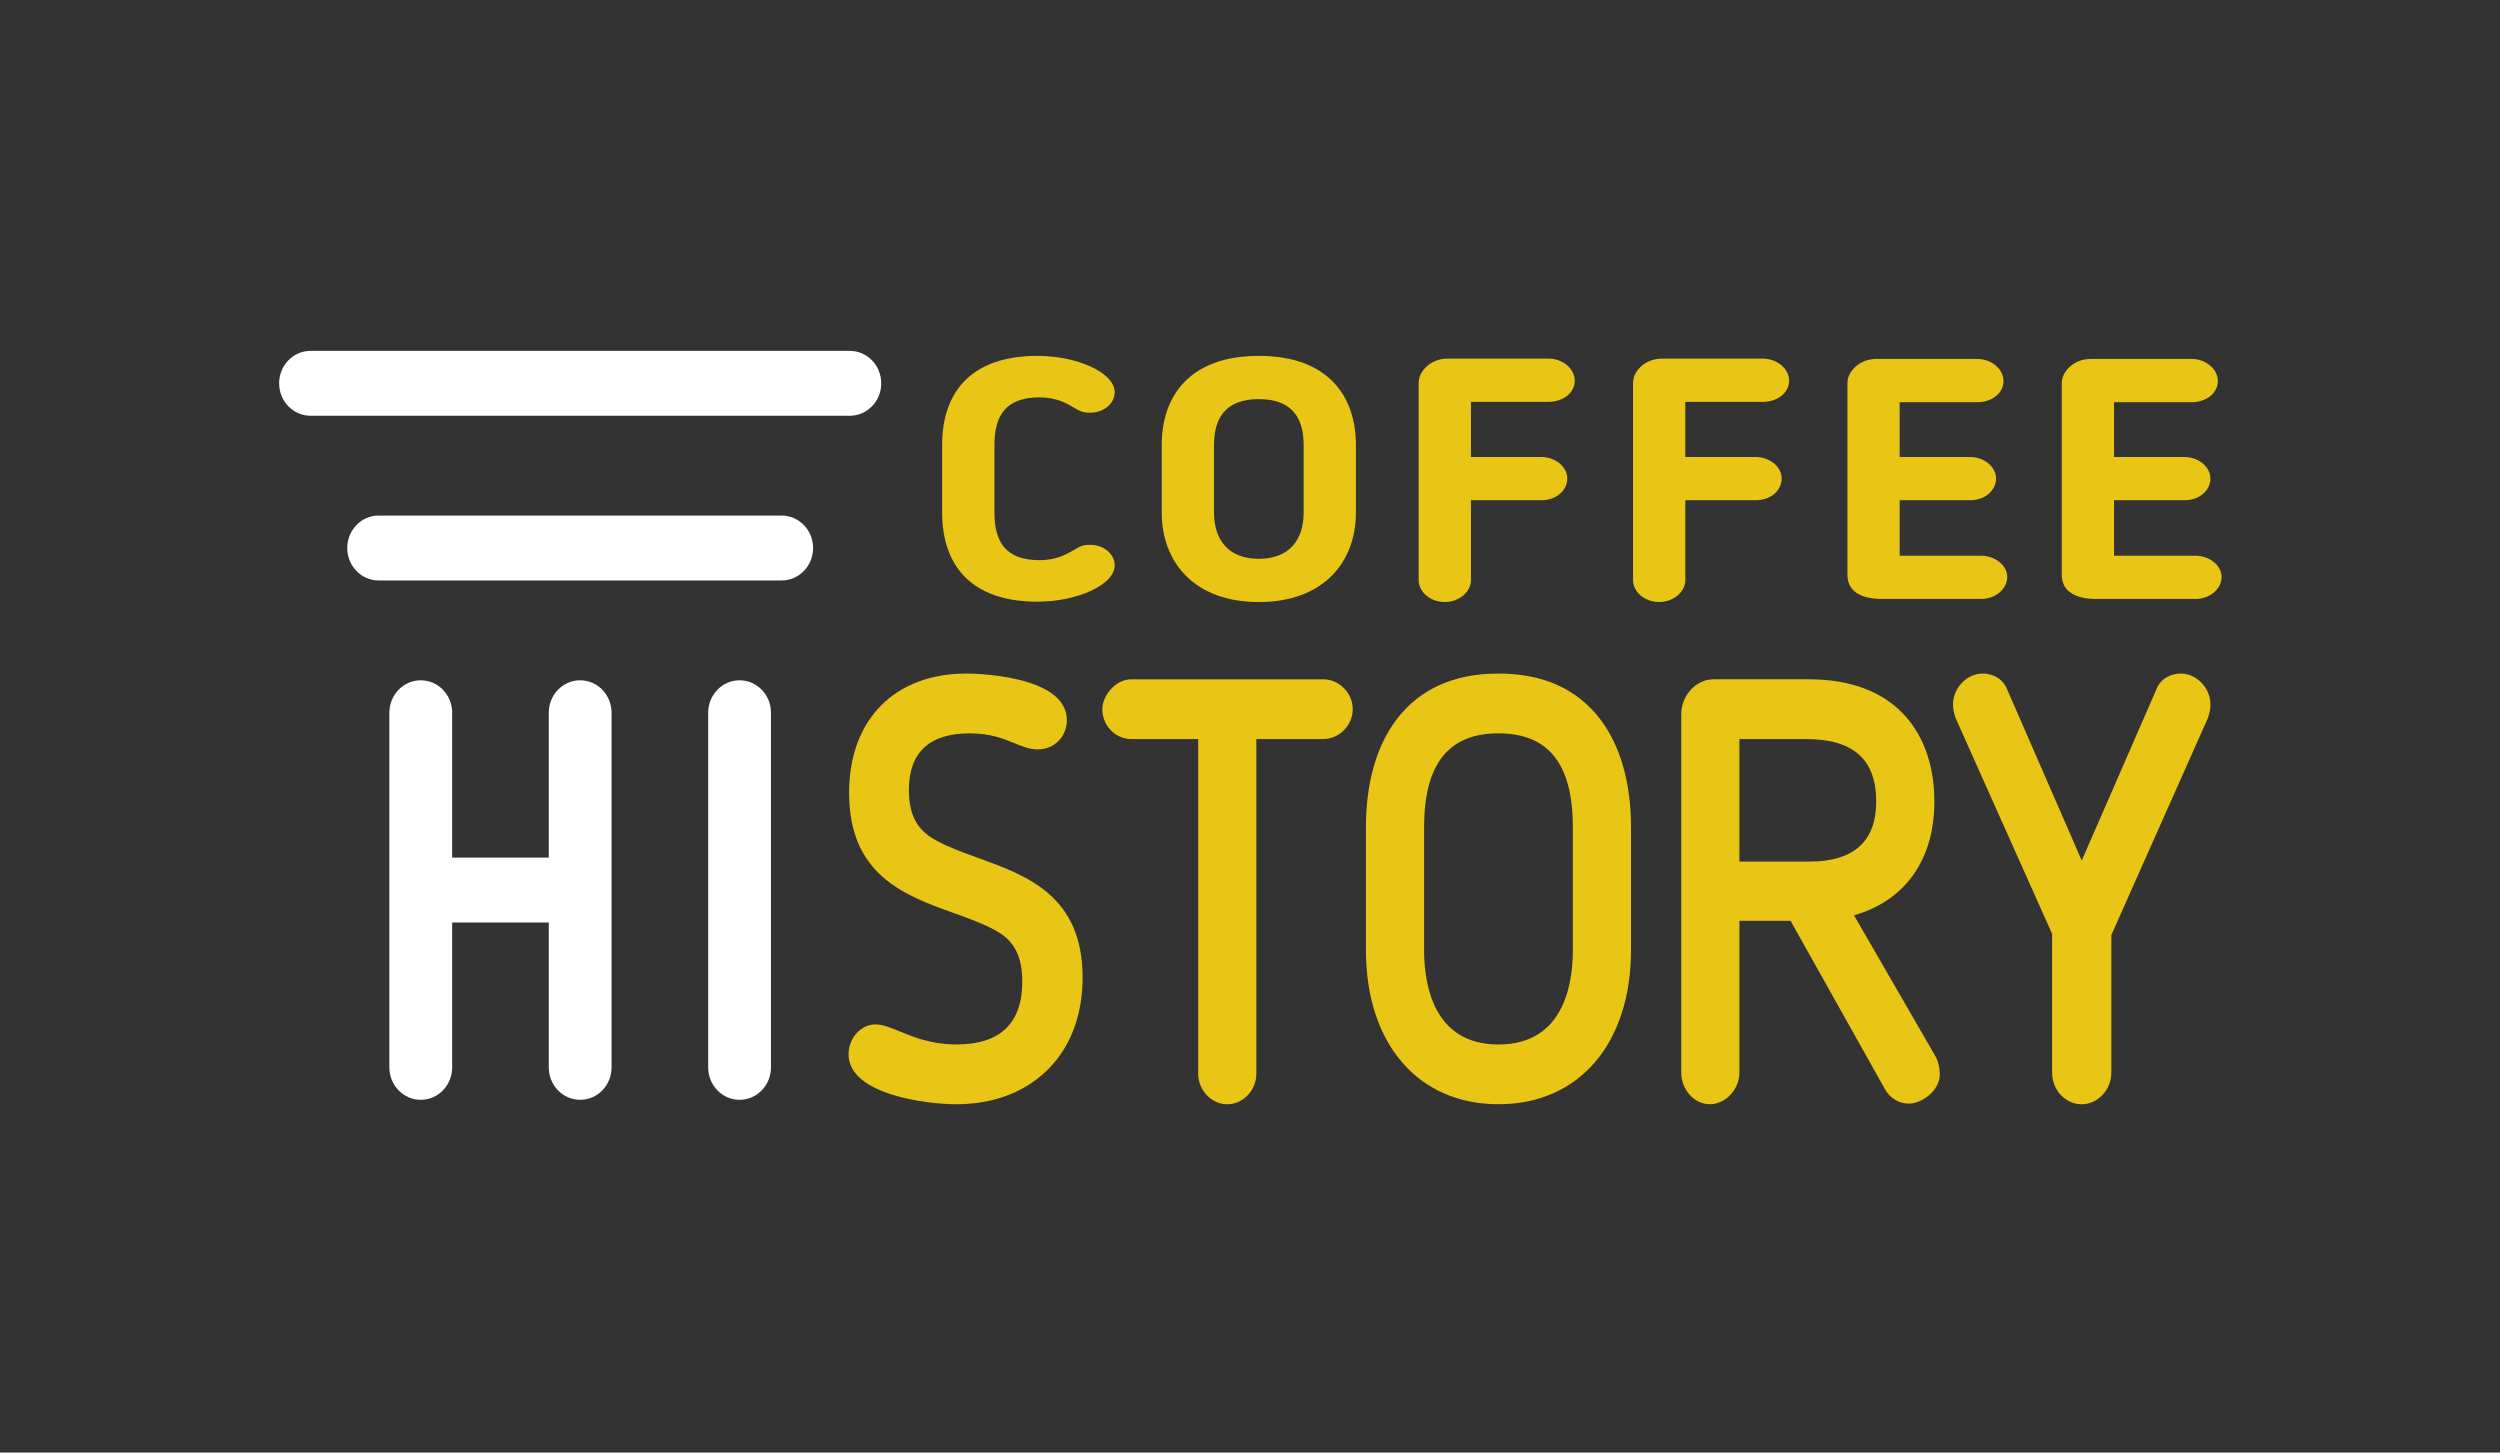 <svg width="179" height="104" viewBox="0 0 179 104" fill="none" xmlns="http://www.w3.org/2000/svg">
<rect x="0" y="0" width="179" height="104" fill="#333333" stroke="none"/>
<path d="M30.127 78.747C28.885 78.747 27.879 77.707 27.879 76.424V51.031C27.879 49.748 28.886 48.709 30.127 48.709C31.369 48.709 32.375 49.749 32.375 51.031V76.423C32.376 77.707 31.369 78.747 30.127 78.747Z" fill="white"/>
<path d="M41.54 78.747C40.298 78.747 39.292 77.707 39.292 76.424V51.031C39.292 49.748 40.299 48.709 41.54 48.709C42.783 48.709 43.788 49.749 43.788 51.031V76.423C43.789 77.707 42.783 78.747 41.54 78.747Z" fill="white"/>
<path d="M52.953 78.747C51.711 78.747 50.706 77.707 50.706 76.424V51.031C50.706 49.748 51.712 48.709 52.953 48.709C54.196 48.709 55.201 49.749 55.201 51.031V76.423C55.201 77.707 54.194 78.747 52.953 78.747Z" fill="white"/>
<path d="M58.217 39.238C58.217 40.522 57.21 41.56 55.969 41.56H27.111C25.869 41.56 24.864 40.52 24.864 39.238C24.864 37.954 25.87 36.915 27.111 36.915H55.969C57.21 36.915 58.217 37.956 58.217 39.238Z" fill="white"/>
<path d="M42.662 61.404H29.635V66.051H42.662V61.404Z" fill="white"/>
<path d="M63.096 27.444C63.096 28.728 62.089 29.767 60.848 29.767H22.234C20.992 29.767 19.986 28.727 19.986 27.444C19.986 26.161 20.993 25.122 22.234 25.122H60.846C62.089 25.122 63.096 26.162 63.096 27.444Z" fill="white"/>
<path d="M69.994 61.413C68.926 61.028 67.916 60.662 67.062 60.194C66.031 59.628 65.076 58.796 65.076 56.566C65.076 53.873 66.541 52.508 69.429 52.508C70.911 52.508 71.821 52.881 72.624 53.209C73.21 53.45 73.715 53.656 74.303 53.656C75.49 53.656 76.385 52.753 76.385 51.557C76.385 48.265 69.488 48.226 69.195 48.226C66.677 48.226 64.562 49.02 63.078 50.52C61.585 52.03 60.796 54.191 60.796 56.769C60.796 62.678 64.79 64.115 68.313 65.382C69.385 65.767 70.397 66.131 71.248 66.602L71.251 66.604C72.213 67.131 73.196 67.979 73.196 70.273C73.196 73.265 71.614 74.783 68.493 74.783C66.692 74.783 65.416 74.259 64.39 73.838C63.721 73.564 63.193 73.347 62.682 73.347C61.638 73.347 60.757 74.327 60.757 75.487C60.757 78.406 66.457 79.065 68.453 79.065C71.059 79.065 73.295 78.242 74.92 76.683C76.618 75.057 77.514 72.741 77.514 69.987C77.516 64.13 73.52 62.686 69.994 61.413Z" fill="#E9C515"/>
<path d="M94.735 48.638H81.01C79.857 48.638 78.928 49.809 78.928 50.779C78.928 51.959 79.862 52.919 81.01 52.919H85.791V76.884C85.791 78.066 86.744 79.065 87.873 79.065C89.002 79.065 89.955 78.066 89.955 76.884V52.918H94.735C95.885 52.918 96.856 51.938 96.856 50.777C96.856 49.617 95.885 48.638 94.735 48.638Z" fill="#E9C515"/>
<path d="M107.291 48.226C104.096 48.226 101.636 49.337 99.982 51.528C98.555 53.417 97.8 56.082 97.8 59.232V68.016C97.8 74.726 101.526 79.063 107.291 79.063C113.056 79.063 116.781 74.726 116.781 68.016V59.232C116.781 56.082 116.027 53.417 114.599 51.528C112.945 49.337 110.486 48.226 107.291 48.226ZM112.617 59.234V68.017C112.617 70.545 111.925 74.785 107.291 74.785C102.657 74.785 101.965 70.545 101.965 68.017V59.234C101.965 54.709 103.707 52.508 107.291 52.508C110.875 52.508 112.617 54.707 112.617 59.234Z" fill="#E9C515"/>
<path d="M132.747 65.537C136.414 64.485 138.501 61.552 138.501 57.386C138.501 55.704 138.159 53.301 136.532 51.4C134.964 49.566 132.59 48.636 129.479 48.636H122.694C121.438 48.636 120.377 49.786 120.377 51.145V76.799C120.377 78.026 121.313 79.063 122.421 79.063C123.55 79.063 124.542 78.006 124.542 76.799V65.927H128.203L134.953 77.969C135.322 78.636 135.956 79.02 136.692 79.02C137.557 79.02 138.89 78.118 138.89 76.921C138.89 76.514 138.795 76.061 138.641 75.739L132.747 65.537ZM134.337 57.386C134.337 60.242 132.729 61.69 129.556 61.69H124.542V52.918H129.322C132.696 52.918 134.337 54.379 134.337 57.386Z" fill="#E9C515"/>
<path d="M156.15 48.226C155.422 48.226 154.782 48.587 154.481 49.168L149.053 61.613L143.641 49.2L143.624 49.168C143.323 48.587 142.685 48.226 141.955 48.226C140.826 48.226 139.834 49.265 139.834 50.449C139.834 50.774 139.931 51.175 140.027 51.426L146.931 66.863V76.8C146.931 78.049 147.882 79.065 149.052 79.065C150.202 79.065 151.173 78.027 151.173 76.8V66.944L158.067 51.454L158.078 51.426C158.174 51.175 158.271 50.774 158.271 50.449C158.271 49.265 157.279 48.226 156.15 48.226Z" fill="#E9C515"/>
<path d="M71.202 36.695C71.202 38.791 72.005 40.107 74.41 40.107C75.266 40.107 75.962 39.911 76.63 39.522L76.897 39.375C77.244 39.179 77.432 39.01 78.047 39.01C79.062 39.01 79.811 39.693 79.811 40.472C79.811 41.886 77.11 43.08 74.276 43.08C69.597 43.08 67.457 40.545 67.457 36.693V31.866C67.457 28.015 69.596 25.48 74.276 25.48C77.11 25.48 79.811 26.674 79.811 28.087C79.811 28.867 79.062 29.55 78.047 29.55C77.432 29.55 77.244 29.379 76.897 29.185L76.63 29.038C75.962 28.648 75.266 28.453 74.41 28.453C72.003 28.453 71.202 29.769 71.202 31.865V36.695Z" fill="#E9C515"/>
<path d="M83.18 36.695V31.868C83.18 28.406 85.133 25.481 90.132 25.481C95.133 25.481 97.084 28.406 97.084 31.868V36.695C97.084 40.254 94.758 43.106 90.132 43.106C85.507 43.106 83.18 40.254 83.18 36.695ZM86.924 31.868V36.695C86.924 38.645 87.94 40.01 90.132 40.01C92.325 40.01 93.341 38.645 93.341 36.695V31.868C93.341 29.893 92.484 28.577 90.132 28.577C87.78 28.577 86.924 29.893 86.924 31.868Z" fill="#E9C515"/>
<path d="M105.32 41.545C105.32 42.374 104.464 43.105 103.449 43.105C102.406 43.105 101.577 42.374 101.577 41.545V27.407C101.577 26.554 102.46 25.677 103.635 25.677H110.881C111.897 25.677 112.753 26.407 112.753 27.261C112.753 28.138 111.897 28.773 110.881 28.773H105.319V32.722H110.372C111.307 32.722 112.217 33.38 112.217 34.257C112.217 35.134 111.415 35.816 110.372 35.816H105.319V41.545H105.32Z" fill="#E9C515"/>
<path d="M120.67 41.545C120.67 42.374 119.814 43.105 118.798 43.105C117.755 43.105 116.926 42.374 116.926 41.545V27.407C116.926 26.554 117.809 25.677 118.984 25.677H126.23C127.246 25.677 128.102 26.407 128.102 27.261C128.102 28.138 127.246 28.773 126.23 28.773H120.668V32.722H125.721C126.657 32.722 127.567 33.38 127.567 34.257C127.567 35.134 126.764 35.816 125.721 35.816H120.668V41.545H120.67Z" fill="#E9C515"/>
<path d="M141.848 42.886H134.762C133.452 42.886 132.275 42.471 132.275 41.155V27.432C132.275 26.578 133.158 25.701 134.334 25.701H141.579C142.595 25.701 143.451 26.432 143.451 27.286C143.451 28.163 142.595 28.798 141.579 28.798H136.017V32.722H141.071C142.006 32.722 142.916 33.38 142.916 34.257C142.916 35.134 142.113 35.816 141.071 35.816H136.017V39.79H141.846C142.835 39.79 143.718 40.472 143.718 41.302C143.718 42.179 142.864 42.886 141.848 42.886Z" fill="#E9C515"/>
<path d="M157.195 42.886H150.109C148.8 42.886 147.623 42.471 147.623 41.155V27.432C147.623 26.578 148.506 25.701 149.681 25.701H156.927C157.943 25.701 158.799 26.432 158.799 27.286C158.799 28.163 157.943 28.798 156.927 28.798H151.365V32.722H156.418C157.354 32.722 158.263 33.38 158.263 34.257C158.263 35.134 157.461 35.816 156.418 35.816H151.365V39.79H157.194C158.183 39.79 159.066 40.472 159.066 41.302C159.067 42.179 158.211 42.886 157.195 42.886Z" fill="#E9C515"/>
</svg>
